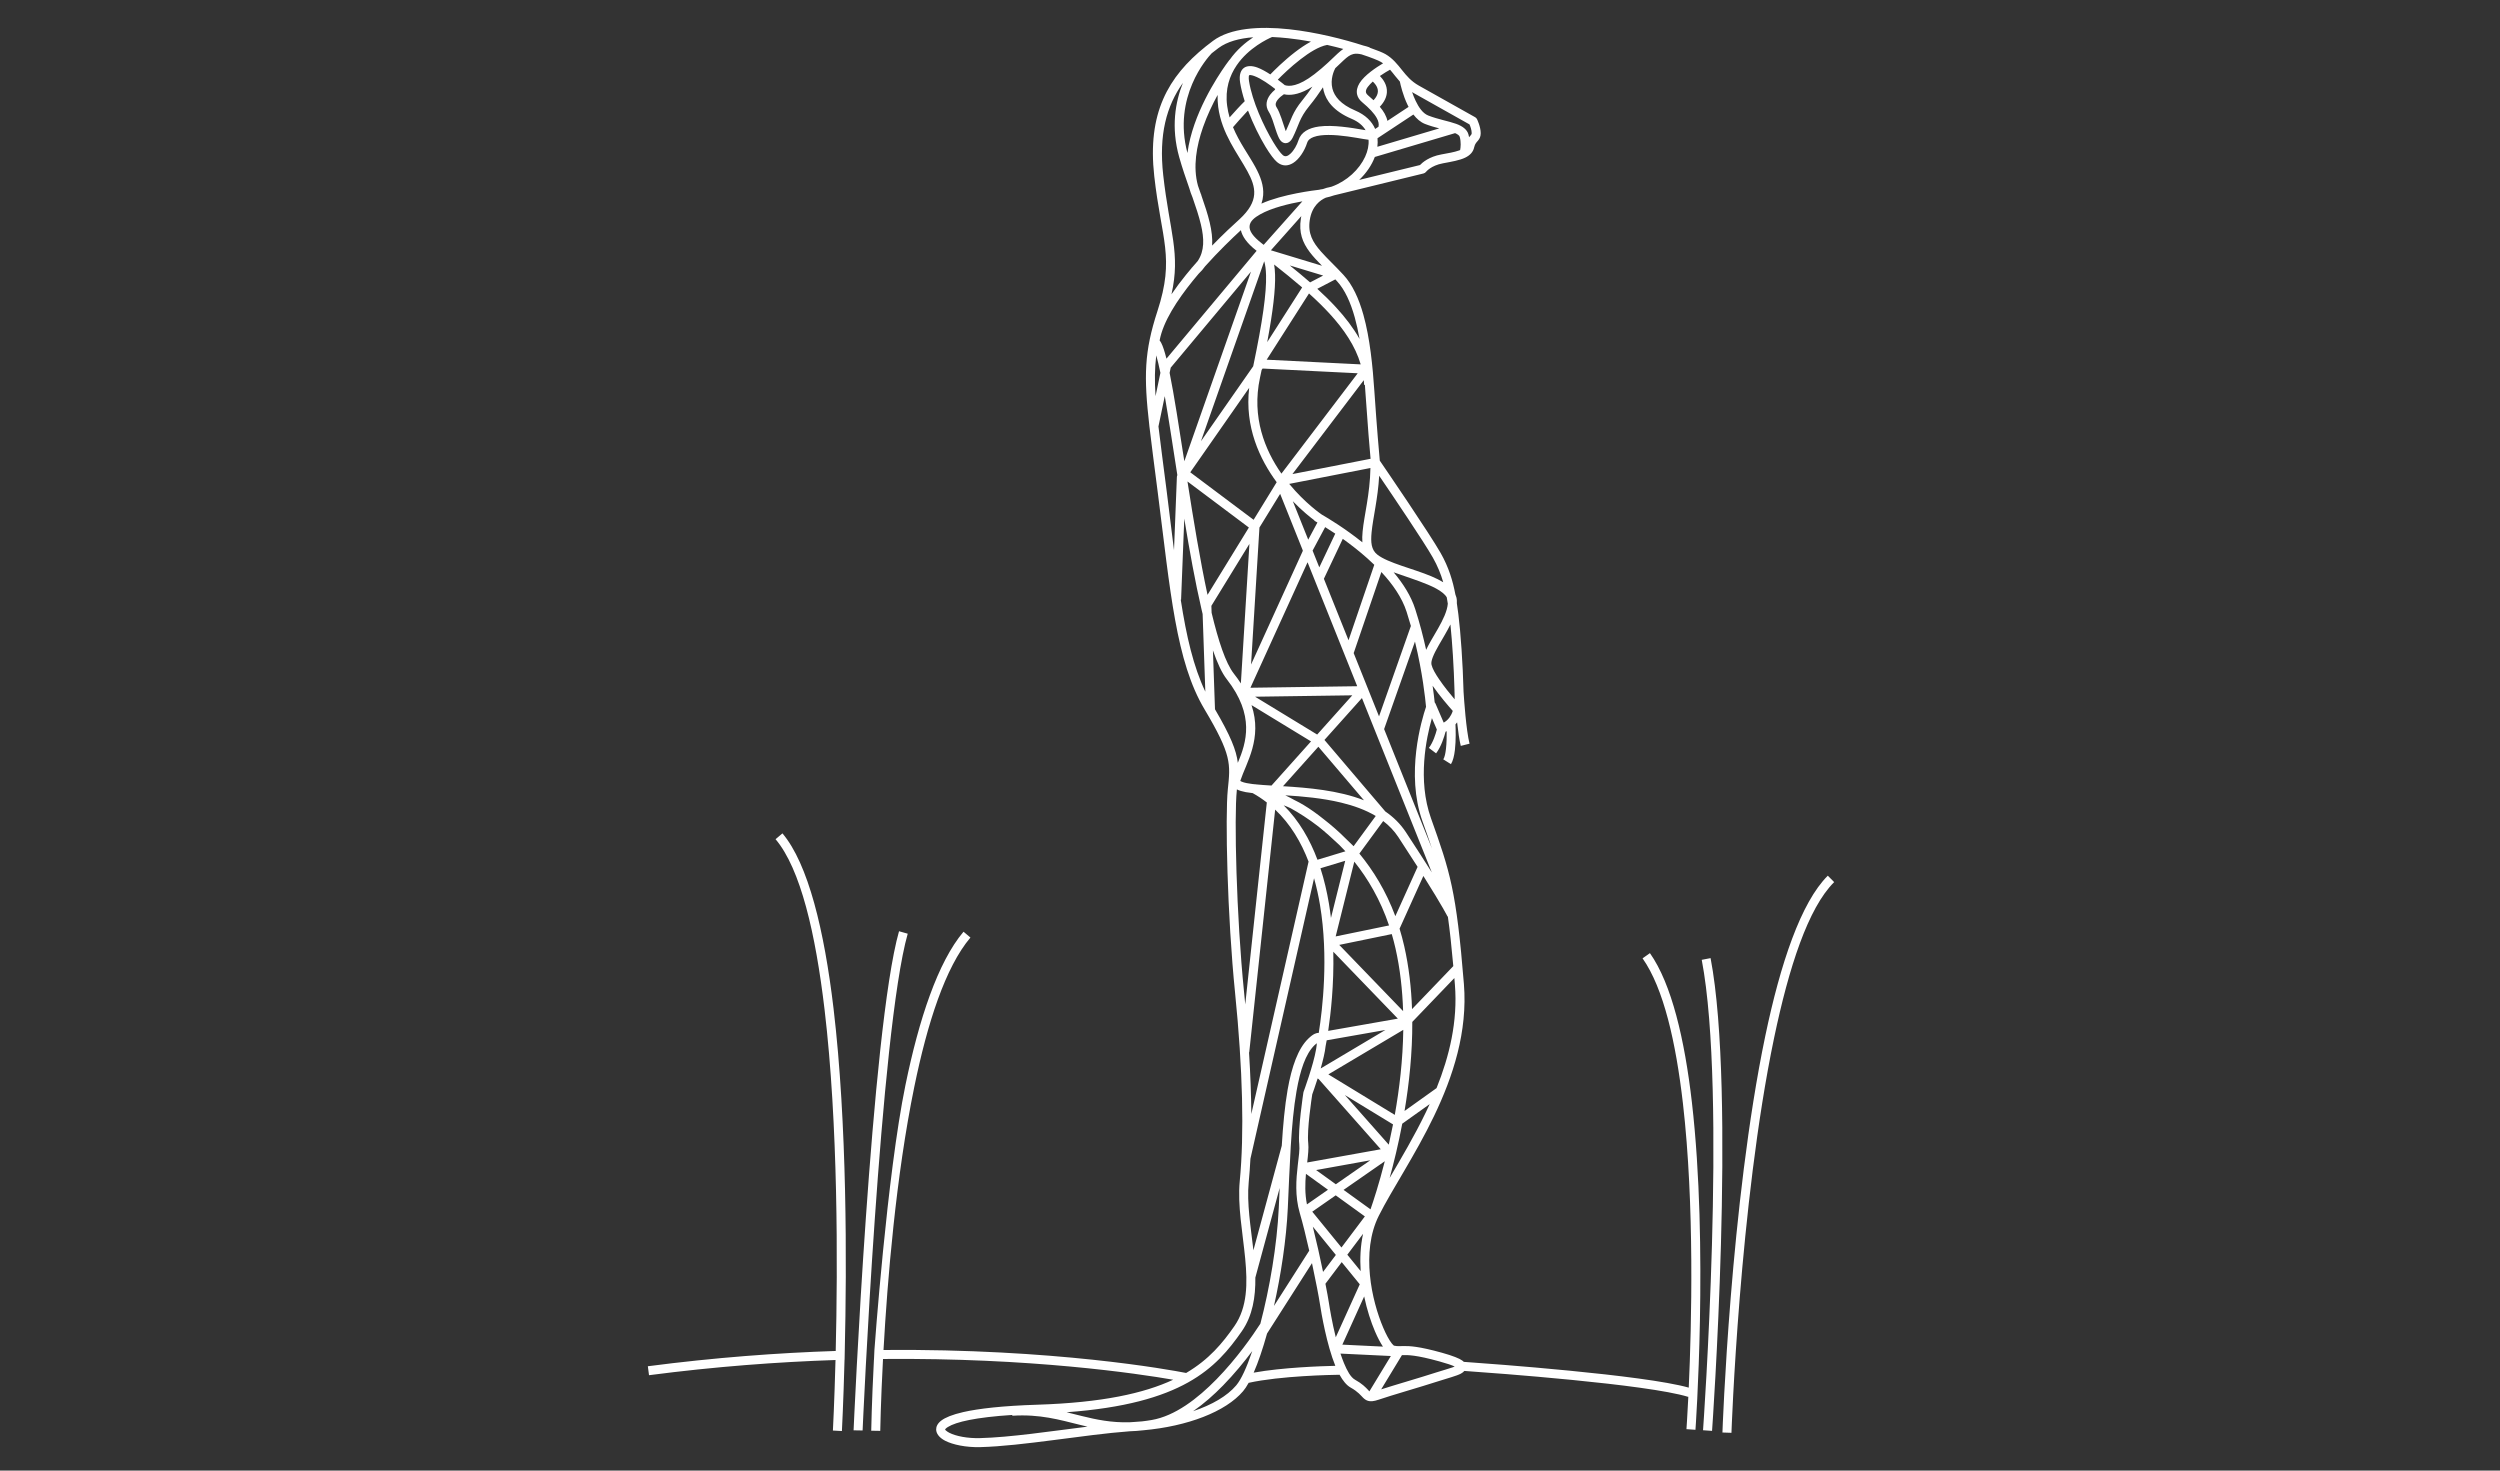 <?xml version="1.0" encoding="UTF-8" standalone="no"?>
<svg
   width="170"
   height="100"
   viewBox="0 0 170 100"
   version="1.1"
   xml:space="preserve"
   style="clip-rule:evenodd;fill-rule:evenodd;stroke-linejoin:round;stroke-miterlimit:2"
   id="svg340"
   sodipodi:docname="shiny-telemetry.svg"
   inkscape:version="1.1.2 (0a00cf5339, 2022-02-04)"
   xmlns:inkscape="http://www.inkscape.org/namespaces/inkscape"
   xmlns:sodipodi="http://sodipodi.sourceforge.net/DTD/sodipodi-0.dtd"
   xmlns="http://www.w3.org/2000/svg"
   xmlns:svg="http://www.w3.org/2000/svg"><rect x="0" y="0" width="170" height="100" fill="#333333" stroke="none"/><defs
   id="defs344" /><sodipodi:namedview
   id="namedview342"
   pagecolor="#ff00ff"
   bordercolor="#666666"
   borderopacity="1.0"
   inkscape:pageshadow="2"
   inkscape:pageopacity="0"
   inkscape:pagecheckerboard="0"
   showgrid="false"
   inkscape:zoom="2.0456434"
   inkscape:cx="44.729204"
   inkscape:cy="125.87727"
   inkscape:window-width="1920"
   inkscape:window-height="1024"
   inkscape:window-x="0"
   inkscape:window-y="28"
   inkscape:window-maximized="1"
   inkscape:current-layer="svg340" />
    <g
   transform="matrix(0.324,0,0,0.324,-1594.112,6.293)"
   id="g338">
        <g
   transform="matrix(0.535,0,0,0.535,1354.85,-392.064)"
   id="g336">
            <path
   d="m 6995.34,1229.94 c -0.01,0 -0.01,0 -0.02,0 -0.45,17.11 -1.03,27.97 -1.03,27.97 l -3.53,-0.19 c 0,0 0.57,-10.74 1.02,-27.67 -22.54,0.75 -47.12,2.56 -73.16,5.96 l -0.46,-3.51 c 26.24,-3.43 51,-5.25 73.7,-6 0.81,-33.79 0.97,-88.89 -4.38,-133.96 -3.53,-29.78 -9.38,-55.16 -19.22,-66.8 l 2.7,-2.29 c 10.13,11.98 16.4,38.02 20.04,68.67 5.36,45.15 5.21,100.34 4.41,134.27 0.01,0 -0.07,3.55 -0.07,3.55 z m 3.53,27.69 c 0,0 6.93,-157.41 17.83,-195.79 l 3.41,0.97 c -10.81,38.06 -17.7,194.88 -17.7,194.88 z m 8.17,-31.48 c 0,0 4.94,-68.78 12.17,-103.93 5.28,-25.7 12.67,-48.22 22.79,-60.19 l 2.71,2.29 c -9.85,11.64 -16.9,33.61 -22.03,58.61 -7.17,34.88 -10.53,75.66 -12.07,103.18 66.89,-0.58 112.29,7.76 118.72,9.02 9,-5.29 14.31,-11.74 18.95,-18.41 5.12,-7.39 5.15,-16.72 4.22,-26.43 -0.98,-10.26 -3.06,-20.94 -2.14,-30.39 1.79,-18.6 1.2,-43.82 -1.83,-73.86 -3.07,-30.32 -3.92,-69.42 -2.85,-79.84 1.04,-10.033 1.59,-13.411 -9.15,-31.435 -11.2,-18.791 -13.37,-46.083 -18.36,-85.262 -1.32,-10.398 -2.45,-18.742 -3.26,-25.792 l -0.03,-0.008 0.02,-0.114 c -2.23,-19.508 -2.02,-29.109 3.17,-45.015 6.9,-21.143 1.55,-27.954 -1.25,-52.976 -2.75,-24.605 5.36,-38.922 20.17,-50.818 0.07,-0.069 0.1,-0.104 0.1,-0.104 l 0.01,0.012 c 0.91,-0.726 1.84,-1.443 2.8,-2.153 6.74,-5.006 18.14,-5.789 29.78,-4.537 10.78,1.161 21.75,3.997 29.18,6.404 0.75,0.17 1.57,0.406 2.46,0.715 l -0.04,0.097 c 3.05,1.058 5.24,1.972 6.21,2.53 2.89,1.671 4.69,3.977 6.62,6.391 1.67,2.083 3.45,4.251 6.49,5.964 6.56,3.686 22.13,12.423 22.13,12.423 0.3,0.174 0.55,0.436 0.71,0.753 0,0 1.45,2.956 1.45,5.488 0,1.394 -0.45,2.192 -1.09,2.968 -0.47,0.567 -1.15,1.097 -1.48,2.598 -0.38,1.801 -1.59,3.107 -3.49,4.033 -2.13,1.043 -5.29,1.595 -8.77,2.237 -4.67,0.86 -6.59,3.309 -6.59,3.309 -0.25,0.333 -0.61,0.57 -1.01,0.668 l -35.11,8.592 c -1.05,0.366 -2.12,0.67 -3.22,0.905 -2.11,0.915 -5.46,3.222 -6.3,8.798 -0.8,5.243 1.15,8.669 4.41,12.348 2.41,2.724 5.5,5.559 8.83,9.171 3.52,3.803 6.04,9.319 7.81,15.681 2.57,9.2 3.64,20.192 4.3,30.034 0.96,14.292 1.91,24.858 2.12,27.131 2.32,3.392 19.48,28.515 23.88,36.251 3.2,5.615 4.79,11.044 5.77,16.237 0.34,0.759 0.54,1.556 0.58,2.393 0.02,0.354 0.02,0.713 0,1.076 0.23,1.477 0.42,2.933 0.6,4.367 0.88,6.959 1.75,19.239 2.03,30.358 0.19,3.037 1.02,15.121 2.35,20.352 l -3.44,0.871 c -0.57,-2.251 -1.05,-5.733 -1.44,-9.255 -0.05,0.069 -0.1,0.137 -0.14,0.204 -0.17,0.22 -0.33,0.428 -0.5,0.625 0.08,1.73 0.22,6.205 -0.22,9.991 -0.26,2.307 -0.78,4.37 -1.55,5.601 l -3.01,-1.878 c 0.57,-0.902 0.85,-2.441 1.05,-4.132 0.27,-2.329 0.3,-4.936 0.27,-6.916 -0.14,0.068 -0.29,0.129 -0.42,0.184 -0.53,2.007 -1.72,5.841 -3.72,8.502 l -2.83,-2.131 c 1.7,-2.252 2.68,-5.502 3.12,-7.22 -0.4,-0.925 -1.93,-4.466 -1.93,-4.467 -2.21,7.692 -5.71,24.261 -0.38,39.241 7.49,21.06 9.94,28.18 12.93,65.09 1.5,18.65 -4.25,36.25 -11.75,51.83 -7.37,15.32 -16.42,28.66 -21.65,39.08 -7.07,14.11 -2.77,33.33 1.76,43.92 1.13,2.65 2.27,4.74 3.27,6.05 0.32,0.42 0.81,0.87 0.91,0.96 1.43,0.31 2.33,0.18 3.69,0.16 2.42,-0.05 6.09,0.1 15.14,2.62 4.4,1.23 6.89,2.26 8.02,3.09 0.22,0.16 0.41,0.32 0.58,0.49 10.97,0.77 70.51,5.11 88.23,10.11 1.11,-24.37 2.31,-71.7 -2.29,-111.56 -2.76,-23.9 -7.55,-45.1 -15.83,-56.85 l 2.89,-2.04 c 8.53,12.09 13.62,33.88 16.46,58.48 6.55,56.73 1.4,128.51 1.4,128.51 l -3.53,-0.25 c 0,0 0.34,-4.77 0.74,-12.83 l -0.05,0.16 c -16.24,-4.98 -75.66,-9.32 -87.82,-10.17 -0.32,0.38 -0.76,0.74 -1.34,1.05 -1.7,0.91 -5.1,1.77 -8.49,2.87 -7.78,2.52 -18.72,5.61 -23.76,7.35 -2.03,0.7 -3.24,0.74 -4.15,0.48 -0.73,-0.21 -1.32,-0.6 -1.94,-1.19 -0.9,-0.87 -1.95,-2.37 -4.96,-4.05 -1.54,-0.86 -3.01,-2.64 -4.32,-5.01 -2.98,0.04 -23.17,0.4 -35.66,3.17 -0.74,1.35 -1.48,2.45 -2.19,3.29 -6.77,7.99 -21.7,13.77 -39.19,15.33 -1.83,0.21 -3.57,0.33 -5.24,0.38 -18.03,1.33 -42.1,5.81 -58.72,6.22 -5.54,0.14 -10.74,-0.95 -13.76,-2.52 -2.35,-1.22 -3.49,-2.88 -3.49,-4.41 -0.01,-1.12 0.53,-2.37 2.04,-3.51 1.51,-1.15 4.26,-2.32 8.6,-3.31 6.05,-1.37 15.4,-2.46 29.1,-2.89 25.43,-0.81 41.86,-4.49 53.24,-9.8 -14.05,-2.43 -55.83,-8.66 -113.83,-8.14 -0.9,17.06 -1.08,28.2 -1.08,28.2 l -3.54,-0.06 c 0,0 0.18,-10.98 1.06,-27.86 h 0.02 z m 170.92,-418.846 5.12,-2.679 -13.09,-3.967 c 2.73,2.195 5.4,4.405 7.97,6.646 z m 36.55,293.226 -29.39,17.47 26.06,15.89 c 1.81,-10.17 3.17,-21.6 3.33,-33.36 z m -35.49,77.19 c 1.41,5.62 2.86,12.15 4.02,17.77 l 5.02,-6.66 z m -19.28,-385.145 15.19,-17.074 c -5.2,0.933 -12.05,2.552 -16.59,5.129 -2.23,1.264 -3.94,2.669 -4.12,4.537 -0.19,1.968 1.31,4.118 4.77,6.819 0.25,0.196 0.5,0.393 0.75,0.589 z m 37.62,36.917 c -0.52,-2.928 -1.14,-5.777 -1.89,-8.468 -1.61,-5.759 -3.81,-10.787 -6.99,-14.23 -0.21,-0.225 -0.42,-0.448 -0.63,-0.667 l -7.07,3.696 c 2.61,2.383 5.09,4.805 7.36,7.282 3.65,3.964 6.79,8.073 9.22,12.387 z m -17.67,71.205 c -1.47,-1.085 -4.75,-3.661 -8.51,-7.543 l 6.04,15.077 3.61,-6.738 c -0.77,-0.443 -1.21,-0.675 -1.21,-0.675 z m -3.36,256.313 c -0.33,3.69 -0.45,7.79 0.39,11.99 l 8.25,-5.74 z m 7.64,43.12 c 0.64,3.22 1.11,5.84 1.34,7.34 0.35,2.31 1.27,7.86 2.72,13.66 l 9.41,-20.78 -7.08,-8.7 z m -54.12,-314.726 c 2.35,15.063 4.96,30.949 7.87,44.475 l 16.22,-26.41 z m 9.47,51.515 c 2.65,11.022 5.5,19.744 8.72,23.858 1.03,1.312 1.95,2.595 2.76,3.85 l 3.35,-54.735 -14.92,24.302 z m -7.26,313.211 c 7.42,-2.49 13.36,-5.94 16.9,-10.12 1.99,-2.35 4.11,-7.04 6.19,-13.13 0.04,-0.11 0.07,-0.22 0.11,-0.32 -3.15,4.2 -7.05,8.98 -11.46,13.49 -3.61,3.7 -7.57,7.2 -11.74,10.08 z m -9.21,-407.332 c 1.76,8.678 3.66,21.081 5.77,34.676 l 26.15,-74.388 -31.49,37.666 z m 73.59,122.928 -19.48,-48.624 c -5.53,12.148 -22.41,49.221 -22.41,49.221 z M 7178.3,712.843 c -2.96,-0.542 -5.99,-0.999 -9,-1.323 -2.1,-0.226 -4.19,-0.391 -6.25,-0.475 -1.75,0.747 -9.2,4.221 -13.9,11.113 -2.77,4.059 -4.59,9.302 -3.73,15.872 0.21,1.586 0.54,3.103 0.96,4.559 1.79,-2.022 4.26,-4.751 5.93,-6.356 -0.8,-2.499 -1.43,-4.963 -1.8,-7.262 -0.53,-3.306 0.38,-5.05 1.57,-5.865 1.19,-0.821 3.05,-0.869 5.16,-0.103 1.61,0.586 3.43,1.622 5.11,2.719 1.47,-1.52 5.28,-5.353 9.72,-8.765 2,-1.539 4.13,-2.983 6.23,-4.114 z m 17,321.707 -7.31,29.33 20.94,-4.31 c -3.42,-10.09 -8.28,-18.33 -13.63,-25.02 z m 45.03,-284.194 c 0.02,-0.03 0.05,-0.061 0.07,-0.091 0.21,-0.267 0.42,-0.498 0.62,-0.726 0.17,-0.208 0.33,-0.401 0.33,-0.776 0,-1.28 -0.54,-2.708 -0.86,-3.431 -2.7,-1.519 -15.76,-8.851 -21.62,-12.147 -0.31,-0.174 -0.61,-0.352 -0.9,-0.533 0.38,1.11 0.85,2.298 1.4,3.454 1.19,2.483 2.76,4.891 4.97,5.751 3.87,1.504 8.01,2.196 10.9,3.245 2.6,0.939 4.3,2.279 4.82,4.102 0.11,0.386 0.2,0.771 0.27,1.152 z M 7154,1109.34 c 0.54,8.61 0.84,16.7 0.9,24.21 l 22.44,-98.92 0.06,0.01 c -2.94,-7.73 -7.16,-14.84 -13.15,-20.51 l -10.17,95.21 z m 69.48,-157.893 c 0.53,-1.131 1.18,-2.324 1.88,-3.558 1.79,-3.122 3.95,-6.534 5.34,-9.852 0.67,-1.608 1.16,-3.186 1.28,-4.687 -0.12,-0.824 -0.26,-1.654 -0.41,-2.492 -0.36,-0.631 -0.92,-1.208 -1.59,-1.761 -1.47,-1.208 -3.5,-2.246 -5.79,-3.212 -4.16,-1.756 -9.12,-3.269 -13.46,-4.852 3.75,4.454 6.84,9.333 8.47,14.441 1.8,5.574 3.19,11.01 4.28,15.973 z m -21.91,200.253 -21.25,3.83 7.73,5.58 z m -140.44,99.9 c -14.39,0.93 -22.07,2.72 -25.27,4.73 -0.34,0.21 -0.61,0.41 -0.82,0.62 -0.12,0.13 -0.23,0.23 -0.24,0.35 -0.02,0.17 0.16,0.27 0.32,0.42 0.32,0.3 0.75,0.58 1.26,0.85 2.65,1.37 7.2,2.24 12.04,2.12 11.91,-0.3 27.64,-2.68 42.22,-4.5 -1.04,-0.23 -2.07,-0.48 -3.09,-0.74 -7.88,-1.94 -15.55,-4.23 -26.4,-3.54 z m 126.88,-86.15 -9.2,6.41 11.45,14.05 9.18,-12.2 z m -31.64,-195.611 24.36,14.848 13.78,-15.392 z m 24.83,19.625 -13.87,15.486 c 9.73,0.6 21.72,1.58 31.76,5.52 z m 31.97,-260.936 c -0.65,-0.723 -1.25,-1.455 -1.83,-2.181 -0.67,-0.846 -1.32,-1.685 -2.02,-2.479 -0.83,0.456 -2.37,1.339 -3.98,2.466 1.31,1.355 2.93,3.615 2.74,6.423 -0.11,1.684 -0.84,3.616 -2.78,5.654 0.8,0.938 1.42,1.825 1.89,2.669 0.55,0.995 0.91,1.944 1.1,2.862 l 8.3,-5.483 c -0.14,-0.271 -0.28,-0.544 -0.41,-0.82 -1.8,-3.739 -2.73,-7.767 -3.01,-9.111 z m -6.58,-7.162 c -0.28,-0.194 -0.57,-0.379 -0.87,-0.556 -1.09,-0.628 -3.8,-1.715 -7.55,-2.942 -1.29,-0.306 -2.31,-0.36 -3.24,-0.145 -1.34,0.312 -2.42,1.179 -3.76,2.401 -0.97,0.886 -2.05,1.948 -3.34,3.163 -0.52,0.983 -2.04,4.321 -1.12,8.001 0.76,3.019 3.2,6.164 8.92,8.586 4.05,1.715 6.58,4.272 7.85,7.244 l 1.32,-0.876 c 0.22,-1.075 -0.01,-2.192 -0.71,-3.439 -1.01,-1.824 -2.9,-3.835 -5.76,-6.228 -1.08,-0.903 -1.66,-1.892 -1.91,-2.893 -0.36,-1.457 -0.01,-3.01 0.92,-4.527 1.94,-3.16 6.67,-6.257 9.25,-7.789 z m -11.57,307.124 8.69,-11.86 c -4.05,-2.42 -8.72,-4.07 -13.56,-5.24 -7.35,-1.77 -15.11,-2.45 -21.92,-2.87 1.13,0.55 2.36,1.18 3.65,1.9 1.18,0.56 2.38,1.21 3.61,1.95 2.53,1.52 5.17,3.41 7.89,5.59 2.85,2.2 5.77,4.73 8.65,7.63 0.99,0.94 1.99,1.9 2.99,2.9 z m -5.15,199.04 c 0.43,1.3 0.88,2.54 1.36,3.71 1.27,3.07 2.64,5.58 4.32,6.52 2.81,1.56 4.17,2.99 5.14,4.01 0.21,0.22 0.36,0.43 0.52,0.59 l 8.43,-13.88 z m 7.93,-32.35 c -0.32,-4.88 -0.1,-9.88 0.94,-14.64 l -6.18,8.2 z m 8.73,29.61 c -0.98,-1.47 -2.07,-3.51 -3.13,-5.99 -1.59,-3.73 -3.14,-8.47 -4.23,-13.69 l -8.56,18.91 z m -51.98,-73.7 c -0.17,3.21 -0.39,6.26 -0.67,9.15 -0.81,8.34 0.81,17.65 1.84,26.76 l 11.12,-41 c 0.49,-7.99 1.17,-15.53 2.31,-22.05 1.59,-9.03 4.13,-16.13 8.11,-19.98 1.04,-1.01 1.9,-1.61 2.57,-1.91 0.58,-0.27 1.09,-0.36 1.53,-0.35 1.44,-9.07 3.89,-29.77 0.49,-50.12 -0.59,-3.54 -1.36,-7.07 -2.34,-10.53 z m 51.29,90.47 c 5.59,-1.8 14.86,-4.45 21.71,-6.67 2.32,-0.75 4.65,-1.37 6.38,-1.98 0.25,-0.09 0.51,-0.2 0.75,-0.31 -1.17,-0.56 -3.09,-1.19 -5.96,-1.99 -9.23,-2.57 -12.47,-2.55 -14.73,-2.48 z m -17.99,-9.23 c -3.39,-8.35 -5.47,-20.53 -6.05,-24.33 -0.4,-2.69 -1.61,-9 -3.1,-15.95 l -17.63,27.61 c -0.83,2.99 -1.69,5.79 -2.57,8.36 -0.88,2.59 -1.78,4.93 -2.68,6.99 11.25,-2.05 26.6,-2.56 32.03,-2.68 z m -5.83,-195.19 c 1.46,4.52 2.54,9.18 3.33,13.87 0.31,1.87 0.57,3.75 0.79,5.62 1.83,-7.33 4.33,-17.35 5.59,-22.42 z m -27.04,-63.999 c 4.36,13.082 -2.07,22.63 -4.4,29.679 -0.01,0.01 -0.01,0.02 -0.01,0.03 0.04,0.04 0.09,0.08 0.14,0.11 0.13,0.08 0.29,0.16 0.46,0.23 0.5,0.21 1.12,0.38 1.84,0.53 0.67,0.14 1.42,0.25 2.24,0.36 0.36,0.04 0.73,0.08 1.12,0.12 l 0.03,-0.06 c 0.04,0.03 0.09,0.05 0.14,0.08 1.84,0.19 3.96,0.33 6.28,0.47 l 15.5,-17.32 z m 12.61,39.299 c 6,5.99 10.27,13.37 13.26,21.36 l 10.96,-3.31 c -0.77,-0.85 -1.55,-1.66 -2.33,-2.44 -2.82,-2.68 -5.57,-5.13 -8.24,-7.27 -3.91,-3.03 -7.68,-5.4 -10.96,-7.21 -0.92,-0.44 -1.81,-0.81 -2.69,-1.13 z m 23.5,150.87 10.57,7.63 c 1.1,-3.15 3.31,-9.86 5.6,-18.87 z m -34.61,34.4 c 0.1,7.72 -1.09,14.97 -5.29,21.03 -10.13,14.58 -23.28,28.48 -68.75,31.8 2.01,0.48 3.97,0.99 5.96,1.48 5.7,1.4 11.52,2.65 18.74,2.45 0.7,-0.06 1.4,-0.1 2.09,-0.14 0.94,-0.06 1.87,-0.13 2.79,-0.21 1.22,-0.14 2.48,-0.31 3.79,-0.54 9.17,-1.57 18.05,-8.43 25.45,-16 7.92,-8.1 14.15,-17.08 17.19,-21.78 3.62,-13.75 6.53,-30.73 7.22,-45.43 0.12,-2.6 0.24,-5.21 0.35,-7.81 z m -0.82,-486.567 c -5.42,0.415 -10.2,1.677 -13.65,4.236 -0.9,0.671 -1.78,1.349 -2.64,2.035 -1.84,1.931 -15.38,17.104 -9.53,39.135 0.51,-3.839 1.5,-7.66 2.78,-11.31 4.87,-13.895 13.73,-25.259 13.73,-25.259 l 0.04,0.03 c 2.75,-3.922 6.26,-6.845 9.27,-8.867 z m 41.55,55.966 c 10.4,-2.545 23.86,-5.838 23.86,-5.837 0.97,-1.031 3.56,-3.274 8.35,-4.156 2.64,-0.487 5.08,-0.884 6.95,-1.556 0.15,-0.057 0.31,-0.114 0.45,-0.172 0.19,-0.99 0.44,-3.088 -0.17,-5.212 -0.09,-0.318 -0.33,-0.552 -0.63,-0.773 -0.34,-0.257 -0.76,-0.478 -1.24,-0.681 l 0.01,0.042 -31.44,9.33 c -1.2,3.199 -3.33,6.342 -6.14,9.015 z m -16.29,352.481 c -0.99,3.1 -1.88,5.59 -2.12,6.25 -0.25,1.61 -2.14,14.09 -1.57,19.12 0.22,1.99 -0.06,4.59 -0.41,7.6 5.64,-1.02 28.86,-5.19 28.86,-5.19 l -24.35,-27.53 z m -31.68,-113.39 c -0.01,0.12 -0.02,0.24 -0.03,0.36 -1.07,10.33 -0.2,49.07 2.84,79.12 0.16,1.64 0.32,3.26 0.47,4.87 l 8.46,-79.22 c -1.72,-1.34 -3.56,-2.57 -5.54,-3.67 -1.01,-0.11 -1.93,-0.24 -2.75,-0.39 -1.43,-0.27 -2.59,-0.63 -3.45,-1.07 z m 28.38,180.95 c -1.21,-5.36 -2.52,-10.71 -3.71,-14.76 -1.95,-6.68 -1.42,-13.27 -0.79,-18.72 0.39,-3.34 0.82,-6.2 0.59,-8.31 -0.63,-5.65 1.62,-20.24 1.62,-20.24 0.02,-0.11 0.05,-0.23 0.09,-0.34 0,0 3.83,-10.34 4.9,-16.68 0.1,-0.59 0.18,-1.13 0.23,-1.62 l -0.03,-0.01 c 0,0 0.02,-0.07 0.05,-0.22 0.01,-0.16 0.02,-0.32 0.02,-0.47 -0.27,0.21 -0.58,0.46 -0.87,0.74 -3.57,3.46 -5.65,9.92 -7.08,18.05 -2.24,12.8 -2.66,29.62 -3.43,45.97 -0.58,12.23 -2.67,26.02 -5.42,38.29 z m 6.42,-80.21 c -0.24,2.37 -1.03,5.6 -1.93,8.74 l 25.38,-15.1 -23.02,4.05 c -0.2,1.15 -0.36,1.94 -0.43,2.31 z m -24.08,-307.92 -24.82,70.593 20.5,-29.404 c 3.73,-17.809 5.24,-28.839 5.04,-35.733 -0.06,-2.288 -0.3,-4.069 -0.72,-5.456 z m 66.87,173.027 c 0.13,0.143 0.24,0.309 0.32,0.493 0,0 3.22,7.462 3.22,7.462 0.66,-0.361 1.51,-0.975 2.26,-2.001 0.5,-0.684 0.95,-1.535 1.3,-2.586 -1.7,-1.907 -5.18,-5.946 -7.91,-9.873 0.39,2.71 0.65,4.928 0.81,6.505 z m -25.15,-95.542 c -0.33,-3.62 -1.17,-13.415 -2.03,-26.163 -0.06,-0.935 -0.13,-1.881 -0.2,-2.835 l -0.3,0.012 c -0.02,-0.621 -0.07,-1.237 -0.13,-1.848 l -27.99,36.83 z m 24.09,152.885 c -1.09,-3.27 -2.32,-6.74 -3.74,-10.72 -6.63,-18.66 -0.35,-39.674 1.41,-44.862 -0.3,-3.304 -1.37,-13.365 -4.34,-25.602 l -12.1,34.327 -0.01,-0.004 z m 4.42,-104.458 c -0.93,-3.157 -2.21,-6.393 -4.09,-9.693 -3.55,-6.241 -15.46,-23.87 -21.04,-32.077 -0.51,9.058 -2.44,16.505 -2.98,22.21 -0.36,3.852 -0.17,6.813 2.24,8.715 4.19,3.315 14,5.476 21.25,8.534 1.69,0.716 3.26,1.483 4.62,2.311 z m -21.03,233.708 c 4.51,-7.7 9.67,-16.36 14.2,-25.76 0.51,-1.07 1.02,-2.14 1.51,-3.22 l -10.76,7.68 c -1.54,8.16 -3.33,15.42 -4.95,21.3 z m -42.45,-276.314 29.93,-39.37 -37.31,-1.856 -0.38,0.544 c -0.21,1.002 -0.42,2.025 -0.65,3.069 -3.34,15.499 1.94,28.369 8.41,37.613 z m -5.57,-51.591 13.7,-21.457 c -3.52,-3.037 -7.23,-6.019 -10.99,-8.986 0.2,1.194 0.33,2.547 0.37,4.083 0.16,5.627 -0.76,13.956 -3.08,26.36 z m 66.43,292.645 c 5.04,-12.55 8.35,-26.21 7.2,-40.52 -0.08,-0.9 -0.15,-1.78 -0.22,-2.65 l -16.5,17.2 c 0.05,12.25 -1.24,24.23 -3.04,34.94 z m 6.57,-47.86 c -0.69,-7.82 -1.38,-14.12 -2.14,-19.48 l -0.11,0.05 c 0,0 -1.87,-3.84 -9.49,-15.93 l -9.34,20.68 c 0.68,2.22 1.3,4.52 1.84,6.9 1.83,8.08 2.77,16.4 3.05,24.65 z m -69.92,-344.126 c -1.97,-1.541 -5.41,-4.054 -8.19,-5.062 -0.45,-0.163 -0.88,-0.284 -1.27,-0.335 -0.26,-0.035 -0.5,-0.091 -0.67,0.028 -0.15,0.101 -0.15,0.318 -0.18,0.59 -0.05,0.481 -0.02,1.075 0.1,1.798 1.25,7.815 5.74,17.632 9.46,23.8 1.51,2.493 2.85,4.374 3.8,5.18 0.97,0.82 2,0.319 2.91,-0.506 1.43,-1.285 2.61,-3.404 3.25,-5.416 0.97,-3.087 4,-4.776 8.04,-5.319 5.47,-0.738 12.87,0.527 17.35,1.296 0.3,0.05 0.6,0.099 0.9,0.145 -1.07,-1.82 -2.86,-3.354 -5.47,-4.457 -7.18,-3.038 -10.03,-7.202 -10.97,-10.989 -0.12,-0.461 -0.21,-0.917 -0.27,-1.368 -1.54,2.333 -3.39,4.94 -5.36,7.337 -3.97,4.828 -4.13,7.662 -6.5,12.37 -0.91,1.808 -2.04,2.222 -2.81,2.211 -0.69,-0.01 -1.45,-0.329 -2.09,-1.175 -0.6,-0.8 -1.22,-2.385 -1.82,-4.248 -0.75,-2.299 -1.53,-5.087 -2.64,-6.823 -1.57,-2.489 -0.93,-4.862 0.53,-6.804 0.57,-0.754 1.27,-1.43 1.96,-2.001 -0.1,-0.112 -0.15,-0.18 -0.15,-0.18 z m 36.67,19.954 c -0.53,-0.063 -1.17,-0.157 -1.89,-0.278 -3.35,-0.565 -8.92,-1.616 -13.85,-1.605 -2.16,0.005 -4.2,0.208 -5.8,0.806 -1.23,0.455 -2.19,1.13 -2.55,2.269 -1,3.174 -3.15,6.482 -5.51,7.933 -2.05,1.257 -4.25,1.364 -6.31,-0.379 -1.12,-0.949 -2.77,-3.115 -4.54,-6.05 -2.29,-3.798 -4.85,-8.914 -6.84,-14.153 -0.14,0.14 -0.28,0.285 -0.42,0.434 -1.9,2.001 -4.21,4.644 -5.46,6.089 2.47,5.987 6.22,10.942 8.76,15.617 2.04,3.755 3.36,7.358 3.07,11.075 -0.08,1.082 -0.3,2.179 -0.68,3.297 8.35,-3.748 20.97,-5.254 22.82,-5.46 l -0.01,-0.039 c 0.44,-0.059 0.88,-0.13 1.32,-0.214 1.16,-0.462 2.05,-0.629 2.32,-0.674 l 1.07,-0.26 c 6.08,-2.191 10.89,-6.792 13.16,-11.737 1.02,-2.224 1.52,-4.52 1.34,-6.671 z m -22.02,-20.834 c -4.56,2.882 -7.87,3.385 -10.08,3.168 -0.39,-0.039 -0.76,-0.101 -1.11,-0.179 -0.77,0.514 -1.8,1.305 -2.53,2.275 -0.6,0.796 -1.01,1.755 -0.37,2.775 1.46,2.288 2.49,6.197 3.45,8.914 0.06,0.166 0.13,0.342 0.2,0.518 2.1,-4.44 2.56,-7.339 6.49,-12.118 1.49,-1.813 2.8,-3.636 3.95,-5.353 z m -43.6,42.567 c 1.33,3.826 2.53,7.403 3.31,10.73 0.76,3.241 1.14,6.258 0.95,9.057 4.38,-4.511 8.33,-8.177 10.8,-10.389 3.77,-3.503 5.45,-6.604 5.69,-9.646 0.24,-3.068 -0.96,-6.009 -2.65,-9.109 -3.82,-7.017 -10.07,-14.7 -11.46,-25.233 -0.21,-1.642 -0.28,-3.213 -0.23,-4.712 -2.02,3.684 -4.1,8.012 -5.72,12.631 -2.59,7.407 -4.04,15.583 -1.98,22.995 0.36,1.045 0.73,2.074 1.08,3.085 0.08,0.19 0.17,0.38 0.25,0.569 z m -1.03,30.827 c -0.76,0.889 -1.51,1.793 -2.25,2.708 -6.21,7.668 -11.7,16.086 -13.06,23.465 0.22,0.264 0.42,0.577 0.62,0.945 0.66,1.251 1.35,3.372 2.06,6.202 l 35.38,-42.31 -0.19,-0.143 c -3.73,-2.922 -5.49,-5.608 -5.99,-7.951 -3.55,3.272 -8.8,8.325 -14.05,14.192 -0.69,1.003 -1.53,1.967 -2.52,2.892 z m 70.16,-53.156 c 0.11,1.094 0.09,2.216 -0.05,3.35 l 24.29,-7.208 c -1.81,-0.478 -3.73,-1.015 -5.58,-1.736 -1.76,-0.683 -3.29,-2.028 -4.58,-3.704 z m -1.85,-22.233 c -0.36,0.331 -0.71,0.669 -1.04,1.014 -1.37,1.466 -2.47,3.014 -0.9,4.326 0.82,0.687 1.57,1.349 2.24,1.99 1.12,-1.204 1.63,-2.307 1.7,-3.327 0.07,-1.058 -0.35,-1.966 -0.84,-2.685 -0.38,-0.546 -0.8,-0.992 -1.16,-1.318 z m -10.96,397.581 17.23,19.47 c 0.57,-2.53 1.13,-5.19 1.67,-7.95 z m -73.12,-262.287 c 0.81,6.9 1.92,15.066 3.21,25.243 1.06,8.307 1.98,16.072 2.89,23.329 l 1.13,-28.748 c 0.01,-0.252 0.07,-0.497 0.18,-0.721 -1.77,-11.417 -3.41,-22.219 -4.93,-30.985 z m 12.48,17.991 24.85,18.634 9.05,-14.745 c -6.68,-9.06 -12.59,-21.716 -10.79,-37.023 z m -3.74,49.961 c 2.23,14.382 4.98,26.287 9.65,36.099 l -1.06,-30.47 c -0.16,-0.642 -0.31,-1.291 -0.46,-1.946 -2.45,-10.568 -4.69,-22.973 -6.74,-35.471 l -1.25,31.793 z m 30.88,-28.293 -3.29,53.749 20.34,-44.665 -0.02,-0.061 -0.14,-0.072 0.06,-0.113 -8.83,-22.052 z m -40.48,-67.534 c -0.62,5.036 -0.67,10.072 -0.28,15.994 l 1.91,-9.141 c -0.56,-2.718 -1.1,-5.032 -1.63,-6.853 z m 73.37,-120.209 c -2,-0.541 -4.13,-1.076 -6.34,-1.58 -3.25,0.605 -7.02,3.002 -10.41,5.615 -3.92,3.015 -7.34,6.373 -8.94,8.015 1.43,1.063 2.47,1.925 2.73,2.143 1.64,0.572 5.22,0.67 11.64,-4.294 1.98,-1.527 3.59,-2.932 4.96,-4.193 0.22,-0.243 0.44,-0.438 0.64,-0.592 1.38,-1.291 2.51,-2.413 3.53,-3.338 0.76,-0.696 1.48,-1.289 2.19,-1.776 z m -13.45,95.918 -16.6,25.986 36.88,1.836 c -2.12,-7.214 -6.57,-13.765 -12.27,-19.967 -2.47,-2.678 -5.16,-5.289 -8.01,-7.855 z m 5.11,-10.855 c -1.86,-1.886 -3.5,-3.619 -4.82,-5.372 -2.85,-3.781 -4.32,-7.662 -3.49,-13.08 0.05,-0.356 0.11,-0.702 0.18,-1.038 l -11.93,13.409 z m 37.49,235.798 c -2.13,-3.35 -4.64,-7.22 -7.56,-11.68 -1.62,-2.46 -3.63,-4.54 -5.93,-6.29 l -9.35,12.76 c 5.44,6.6 10.44,14.69 14.11,24.55 z m -41.19,-124.065 2.63,6.568 6.26,-13.223 c -1.47,-0.985 -2.81,-1.842 -3.96,-2.556 z m 35.51,180.655 c -0.26,-8.26 -1.17,-16.58 -3,-24.66 -0.44,-1.91 -0.92,-3.76 -1.45,-5.56 l -20.61,4.24 z m -27.39,-23.3 c 0.3,12.88 -0.99,24.33 -2,31.05 l 27.32,-4.8 z m 7.95,-117.259 9.99,24.937 12.5,-35.468 c -0.51,-1.819 -1.07,-3.668 -1.67,-5.532 -1.8,-5.624 -5.53,-10.922 -9.91,-15.633 l -10.83,31.723 z m -11.64,-29.043 9.67,24.12 10.1,-29.604 c -0.88,-0.852 -1.77,-1.68 -2.67,-2.484 -3.28,-2.935 -6.65,-5.532 -9.69,-7.699 z m 51.24,43.841 c -0.25,-9.15 -0.89,-19.011 -1.6,-25.925 -1.37,2.774 -3.09,5.561 -4.57,8.151 -0.96,1.68 -1.81,3.269 -2.36,4.708 -0.42,1.129 -0.69,2.126 -0.49,2.964 0.36,1.536 1.55,3.573 3,5.7 1.89,2.793 4.25,5.699 6.07,7.84 0.01,-0.373 0.01,-0.76 0,-1.161 -0.01,-0.547 -0.02,-1.097 -0.04,-1.651 -0.02,-0.402 -0.03,-0.625 -0.03,-0.625 z m -93.96,7.348 c 6.12,10.464 8.37,16.048 8.96,21.014 3.34,-7.963 6.79,-18.578 -4.35,-32.822 -1.89,-2.413 -3.7,-6.316 -5.42,-11.304 z m 66.81,40.083 c 3.17,2.18 5.92,4.85 8.07,8.12 4.2,6.39 7.54,11.6 10.18,15.8 l -27.41,-68.401 -14.71,16.432 z m -8.99,-105.568 c -0.1,-1.301 -0.06,-2.714 0.09,-4.241 0.58,-6.247 2.89,-14.61 3.07,-24.918 l -31.86,6.232 c 6.34,7.707 12.71,11.989 12.71,11.989 v 0.013 c 2.58,1.483 9.09,5.395 15.99,10.925 z m -70.4,-180.24 c -6.5,9.119 -9.49,20.39 -7.73,36.163 2.51,22.431 6.87,30.63 3.24,46.773 1.74,-2.573 3.66,-5.122 5.66,-7.591 0.74,-0.916 1.49,-1.821 2.25,-2.712 l -0.03,-0.031 c 0.08,-0.066 0.15,-0.133 0.23,-0.2 0.72,-0.85 1.45,-1.687 2.18,-2.508 2.7,-4.004 2.56,-8.788 1.26,-14.314 -0.78,-3.309 -1.97,-6.866 -3.3,-10.671 -0.51,-1.174 -0.92,-2.371 -1.26,-3.587 -1.34,-3.823 -2.74,-7.877 -3.95,-12.163 -3.31,-11.74 -1.52,-21.725 1.45,-29.159 z m 215.19,529.568 -3.54,-0.12 c 0,0 3.09,-89.85 16.8,-155.52 5.96,-28.52 14.02,-52.49 24.54,-62.92 l 2.49,2.52 c -10.2,10.11 -17.78,33.46 -23.56,61.12 -13.66,65.42 -16.73,154.92 -16.73,154.92 z m -7.61,-0.76 -3.54,-0.25 c 0,0 9.49,-132.24 -0.51,-184.54 l 3.47,-0.67 c 10.06,52.56 0.58,185.46 0.58,185.46 z"
   style="fill:#ffffff"
   id="path334" />
        </g>
    </g>
</svg>
